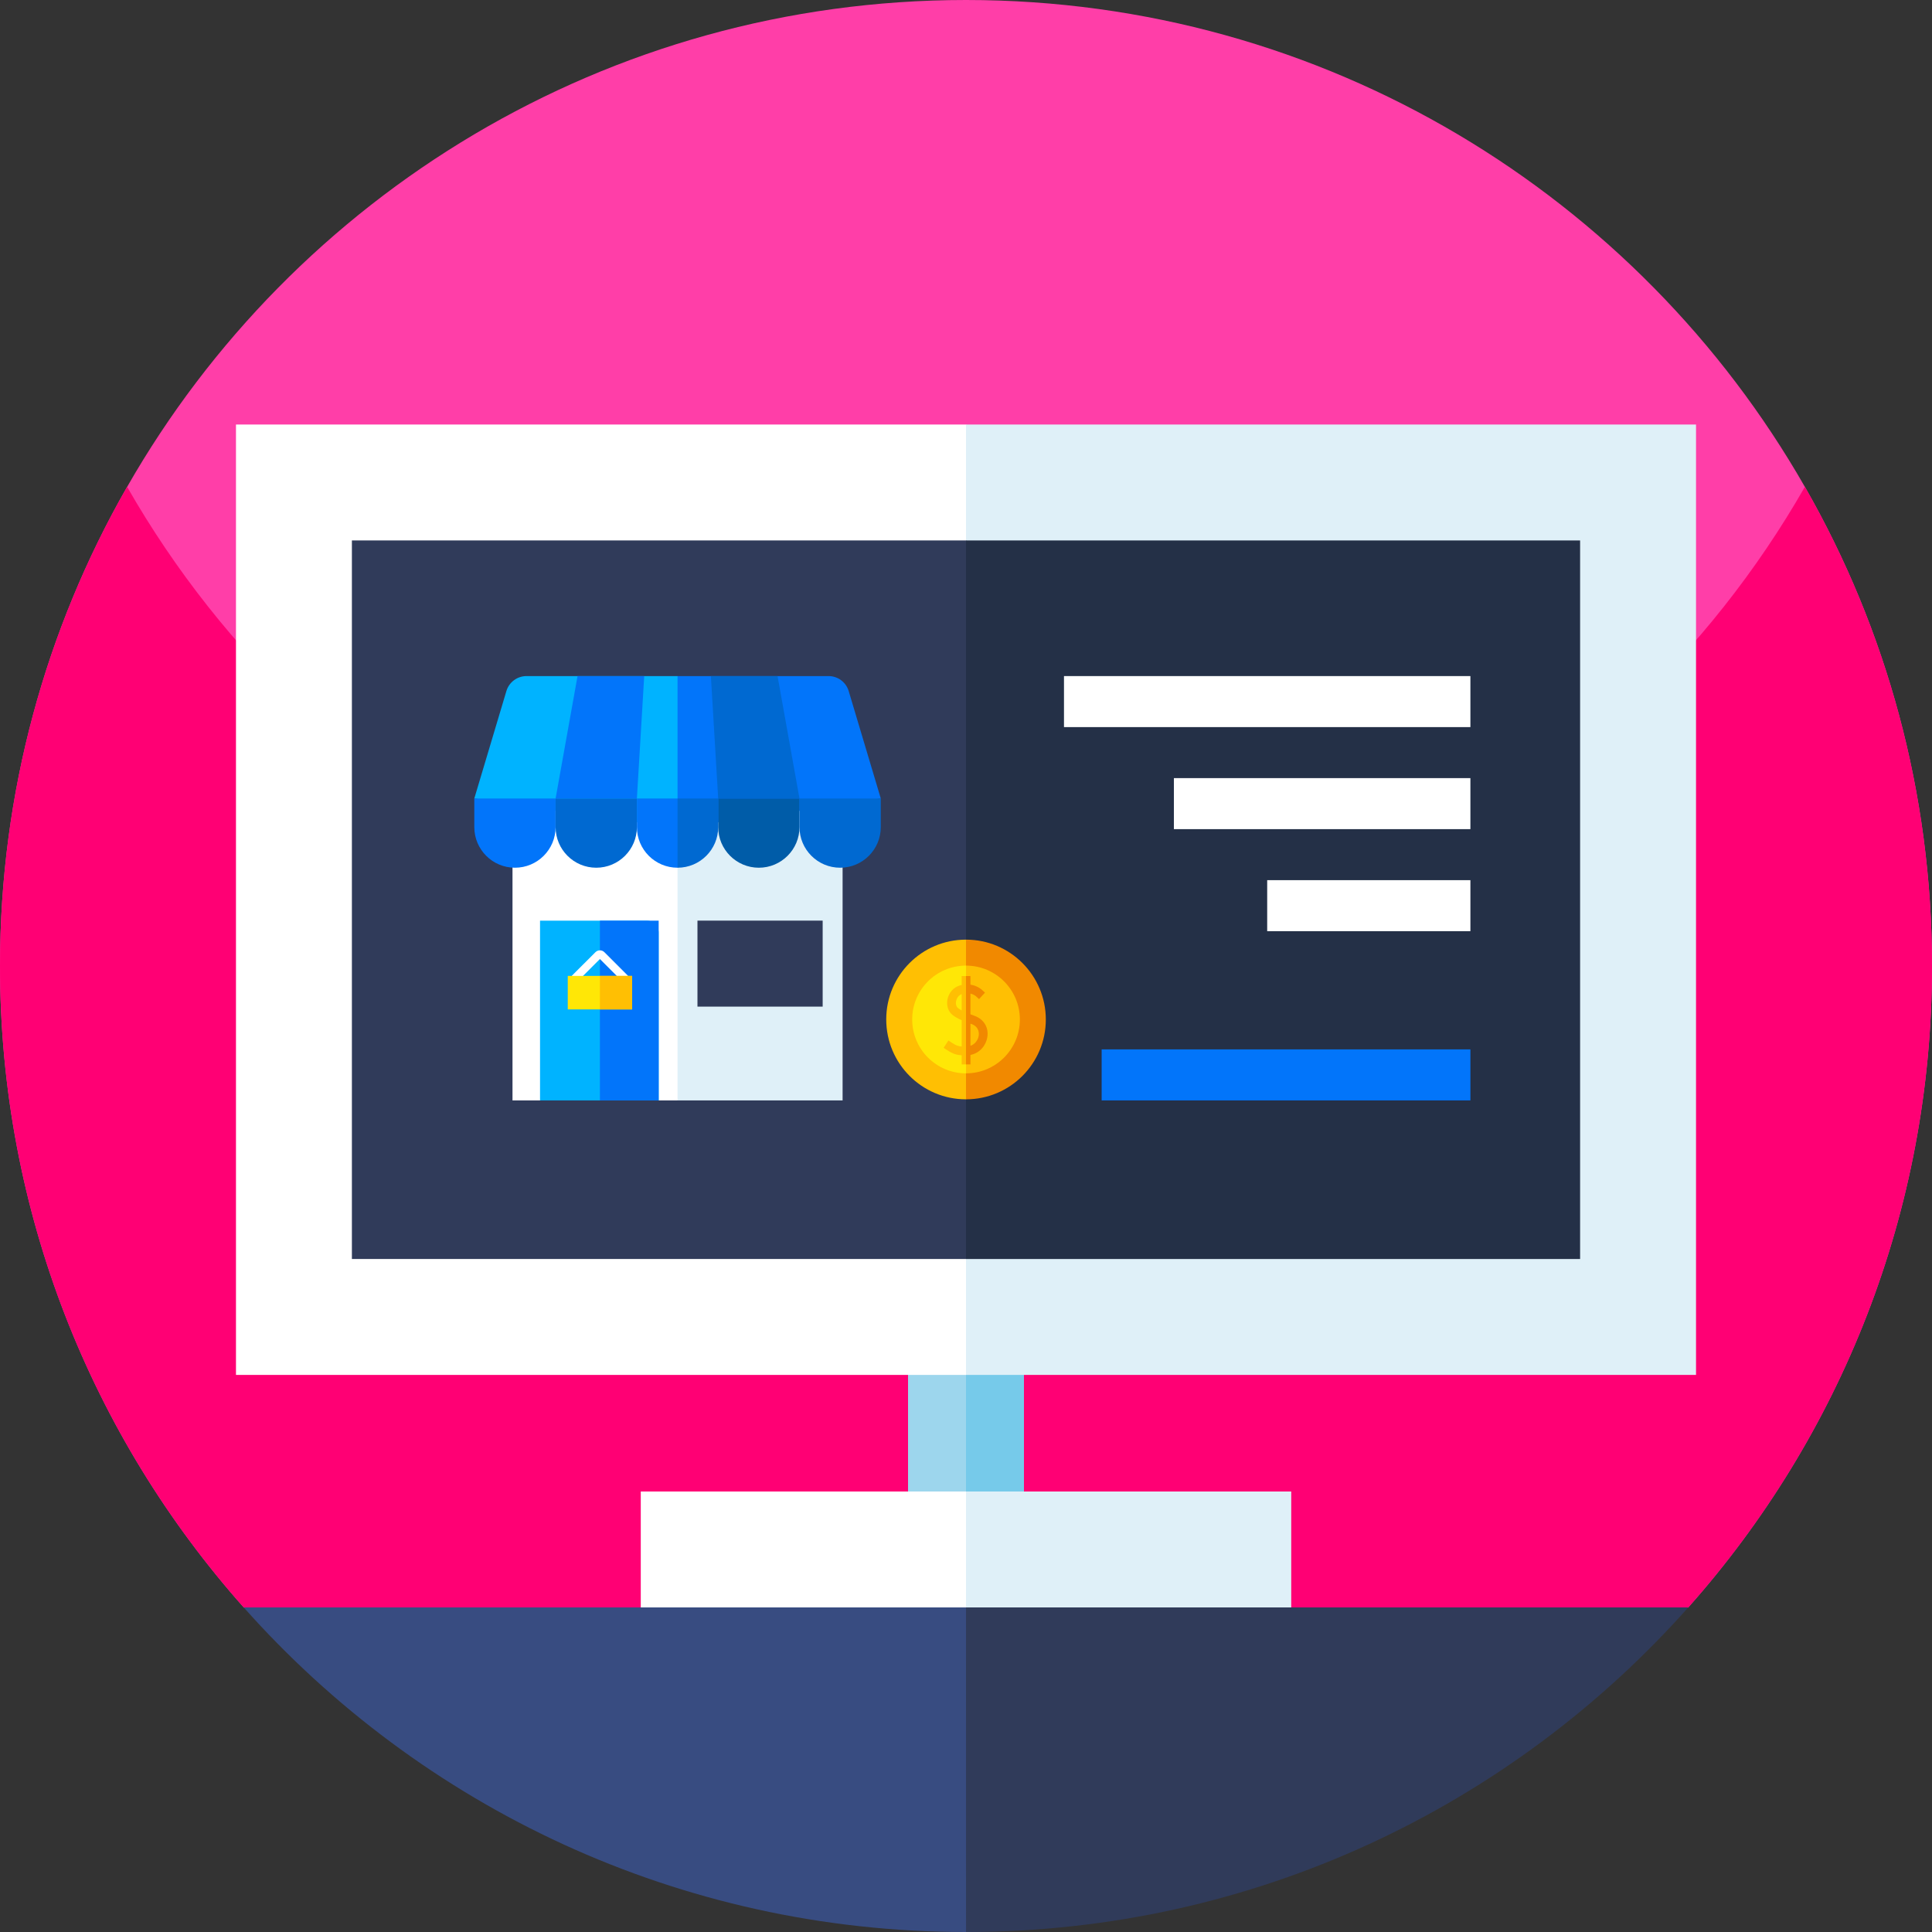 <svg id="fi_4437690" enable-background="new 0 0 512 512" height="512" viewBox="0 0 512 512" width="512" xmlns="http://www.w3.org/2000/svg"><rect x="0" y="0" width="512" height="512" fill="#333333" stroke="none"/><g><g><path d="m512 256c0 65.229-24.412 124.774-64.594 169.984h-.01l-21.34 9.595c-108.165 48.609-231.946 48.609-340.111 0l-21.34-9.595h-.01c-40.183-45.21-64.595-104.755-64.595-169.984 0-46.08 12.186-89.344 33.536-126.72.051-.102.102-.205.154-.256 44.083-77.107 127.129-129.024 222.31-129.024s178.227 51.917 222.31 129.024c.051.051.103.154.154.256 21.35 37.376 33.536 80.64 33.536 126.72z" fill="#ff3ea8"></path><g><path d="m512 256c0 65.229-24.412 124.774-64.594 169.984h-.01l-21.34 9.595c-108.165 48.609-231.946 48.609-340.111 0l-21.34-9.595h-.01c-40.183-45.21-64.595-104.755-64.595-169.984 0-46.08 12.186-89.344 33.536-126.72.051-.102.102-.205.154-.256 25.395 44.39 63.693 80.435 109.824 103.014 5.222 2.56 10.598 4.966 16.025 7.168 29.031 11.827 60.723 18.483 93.901 18.79h5.12c33.178-.307 64.87-6.963 93.901-18.79 5.427-2.202 10.803-4.608 16.026-7.168 46.08-22.579 84.429-58.624 109.824-103.014.051.051.103.154.154.256 21.349 37.376 33.535 80.64 33.535 126.72z" fill="#ff0074"></path></g></g><g><g><g><g><g><path d="m256.005 512c-76.155 0-144.527-33.249-191.416-86.016h191.411l6.804 12.769c11.797 22.129-6.799 73.247-6.799 73.247z" fill="#384c81"></path><path d="m447.411 425.984c-46.827 52.685-115.067 85.914-191.058 86.016h-.348l-.005-86.016z" fill="#303b5a"></path></g></g></g></g></g><g><g><path d="m257.413 405.207-1.413 6.4h-15.36v-101.847h15.36l2.437 12.462c5.366 27.433 5.018 55.685-1.024 82.985z" fill="#9dd6ed"></path><path d="m256 309.76h15.36v101.847h-15.36z" fill="#76caea"></path></g><g><path d="m256.287 395.387-.287-.123h-86.19v30.72h86.19c13.517-5.632 13.701-24.719.287-30.597z" fill="#fff"></path><path d="m256 395.264h86.19v30.72h-86.19z" fill="#dff0f8"></path></g><g><g><path d="m256 364.365h-193.465v-251.86h193.465l2.905 3.19c64.5 70.79 63.235 179.41-2.905 248.67z" fill="#fff"></path><path d="m256 112.505h193.465v251.86h-193.465z" fill="#dff0f8"></path></g><path d="m280.177 166.594-24.177-23.367h-162.744v190.423h162.744l21.903-19.896c43.131-39.179 44.176-106.671 2.274-147.16z" fill="#303b5a"></path><path d="m256 143.227h162.744v190.423h-162.744z" fill="#243047"></path></g><g><path d="m190.33 194.489v7.572c0 5.951-4.825 10.773-10.773 10.773v-18.345z" fill="#0069d1"></path><g><path d="m188.655 280.026-9.098 11.594h-5.002l-7.209-6.338c-4.795-4.215-11.963-4.246-16.796-.078l-7.436 6.416h-7.297v-84.636h43.74l9.098 11.594c14.154 18.037 14.154 43.412 0 61.448z" fill="#fff"></path><path d="m179.557 206.985h43.74v84.636h-43.74z" fill="#dff0f8"></path><g><path d="m185.416 213.421-5.86 4.998c-5.897 0-11.794-.441-17.643-1.326l-36.219-5.483 8.504-28.467c.705-2.359 2.874-3.975 5.336-3.975h40.022l5.202 4.066c9.719 7.589 10.034 22.181.658 30.187z" fill="#00b3ff"></path><path d="m179.557 179.169v39.251c5.897 0 11.794-.441 17.643-1.326l36.219-5.483-8.505-28.467c-.705-2.359-2.874-3.975-5.336-3.975z" fill="#0275fa"></path><g><path d="m136.467 229.956c-5.95 0-10.772-4.823-10.772-10.772v-7.571h21.545v7.571c-.001 5.949-4.824 10.772-10.773 10.772z" fill="#0275fa"></path><path d="m158.012 229.956c-5.949 0-10.772-4.823-10.772-10.772v-7.571h21.545v7.571c-.001 5.949-4.824 10.772-10.773 10.772z" fill="#0069d1"></path><path d="m182.812 226.402-3.255 3.554c-5.948 0-10.773-4.822-10.773-10.773v-7.572h10.773l3.255 3.554c2.916 3.176 2.916 8.059 0 11.237z" fill="#0275fa"></path><path d="m201.101 229.956c-5.949 0-10.772-4.823-10.772-10.772v-7.571h21.545v7.571c0 5.949-4.823 10.772-10.773 10.772z" fill="#005ca8"></path><path d="m222.646 229.956c-5.95 0-10.773-4.823-10.773-10.772v-7.571h21.545v7.571c.001 5.949-4.822 10.772-10.772 10.772z" fill="#0069d1"></path><path d="m153.055 179.169-5.816 32.444h21.545l1.939-32.444z" fill="#0275fa"></path><path d="m188.391 179.169 1.938 32.444h21.545l-5.816-32.444z" fill="#0069d1"></path></g></g></g><path d="m174.555 247.145v44.48h-31.44v-47.64h28.28c1.75 0 3.16 1.41 3.16 3.16z" fill="#00b3ff"></path><path d="m158.985 243.985h15.57v47.64h-15.57z" fill="#0275fa"></path><path d="m190.33 211.61v7.572c0 5.951-4.825 10.773-10.773 10.773v-18.345z" fill="#0069d1"></path><path d="m184.835 243.975h33.18v22.79h-33.18z" fill="#303b5a"></path><path d="m160.17 252.339c-.655-.656-1.718-.656-2.374 0l-6.291 6.288 2.405.595 5.072-5.07 5.07 5.07 2.405-.595z" fill="#fff"></path><path d="m150.465 258.625h17.03v8.88h-17.03z" fill="#ffe706"></path><path d="m158.985 258.625h8.51v8.88h-8.51z" fill="#ffbf03"></path></g><g fill="#fff"><path d="m281.966 179.169h107.705v13.521h-107.705z"></path><path d="m311.094 206.21h78.577v13.521h-78.577z"></path><path d="m335.819 233.251h53.853v13.521h-53.853z"></path></g><path d="m291.947 278.1h97.725v13.521h-97.725z" fill="#0275fa"></path><g><g><path d="m256 291.332c-11.671 0-21.138-9.467-21.138-21.181 0-11.671 9.467-21.137 21.138-21.137l.043.043c7.305 13.141 7.305 29.135-.043 42.275z" fill="#ffbf03"></path><path d="m277.154 270.172c0 11.682-9.472 21.16-21.154 21.16v-42.318c11.682 0 21.154 9.476 21.154 21.158z" fill="#f18900"></path><g><g><path d="m256.003 284.449c-7.874 0-14.261-6.387-14.261-14.291 0-7.874 6.387-14.261 14.261-14.261l.029.029c4.929 8.866 4.929 19.657-.029 28.523z" fill="#ffe706"></path><path d="m270.276 270.172c0 7.882-6.391 14.277-14.273 14.277v-28.552c7.882.001 14.273 6.393 14.273 14.275z" fill="#ffbf03"></path></g></g><path d="m256.759 266.724-.757-8.065h-1.147v2.371c-.172.039-.348.084-.526.136-1.663.5-2.904 1.923-3.242 3.713-.309 1.634.214 3.206 1.364 4.109.607.477 1.367.913 2.404 1.377v6.967c-.896-.065-1.52-.286-2.537-.952l-.974-.637-1.273 1.946.975.637c1.484.971 2.501 1.26 3.81 1.335v2.42h1.147l.754-7.919c.236-2.474.236-4.966.002-7.438zm-1.903 1.053c-.364-.198-.695-.403-.968-.617-.465-.364-.663-1.072-.517-1.848.133-.695.591-1.53 1.484-1.868v4.333z" fill="#ffbf03"></path></g><path d="m258.208 269.18c-.338-.12-.682-.247-1.027-.377v-5.496c.858.208 1.371.637 1.426.685l.848.78 1.575-1.709-.854-.786c-.068-.062-1.176-1.062-2.995-1.335v-2.284h-1.179v23.423h1.179v-2.514c2.608-.51 4.132-2.66 4.466-4.668.436-2.581-.915-4.829-3.439-5.719zm1.15 5.334c-.179 1.065-.919 2.193-2.176 2.641v-5.873c.084.029.166.059.253.088 2.147.759 2.014 2.598 1.923 3.144z" fill="#f18900"></path></g></g></g></svg>
